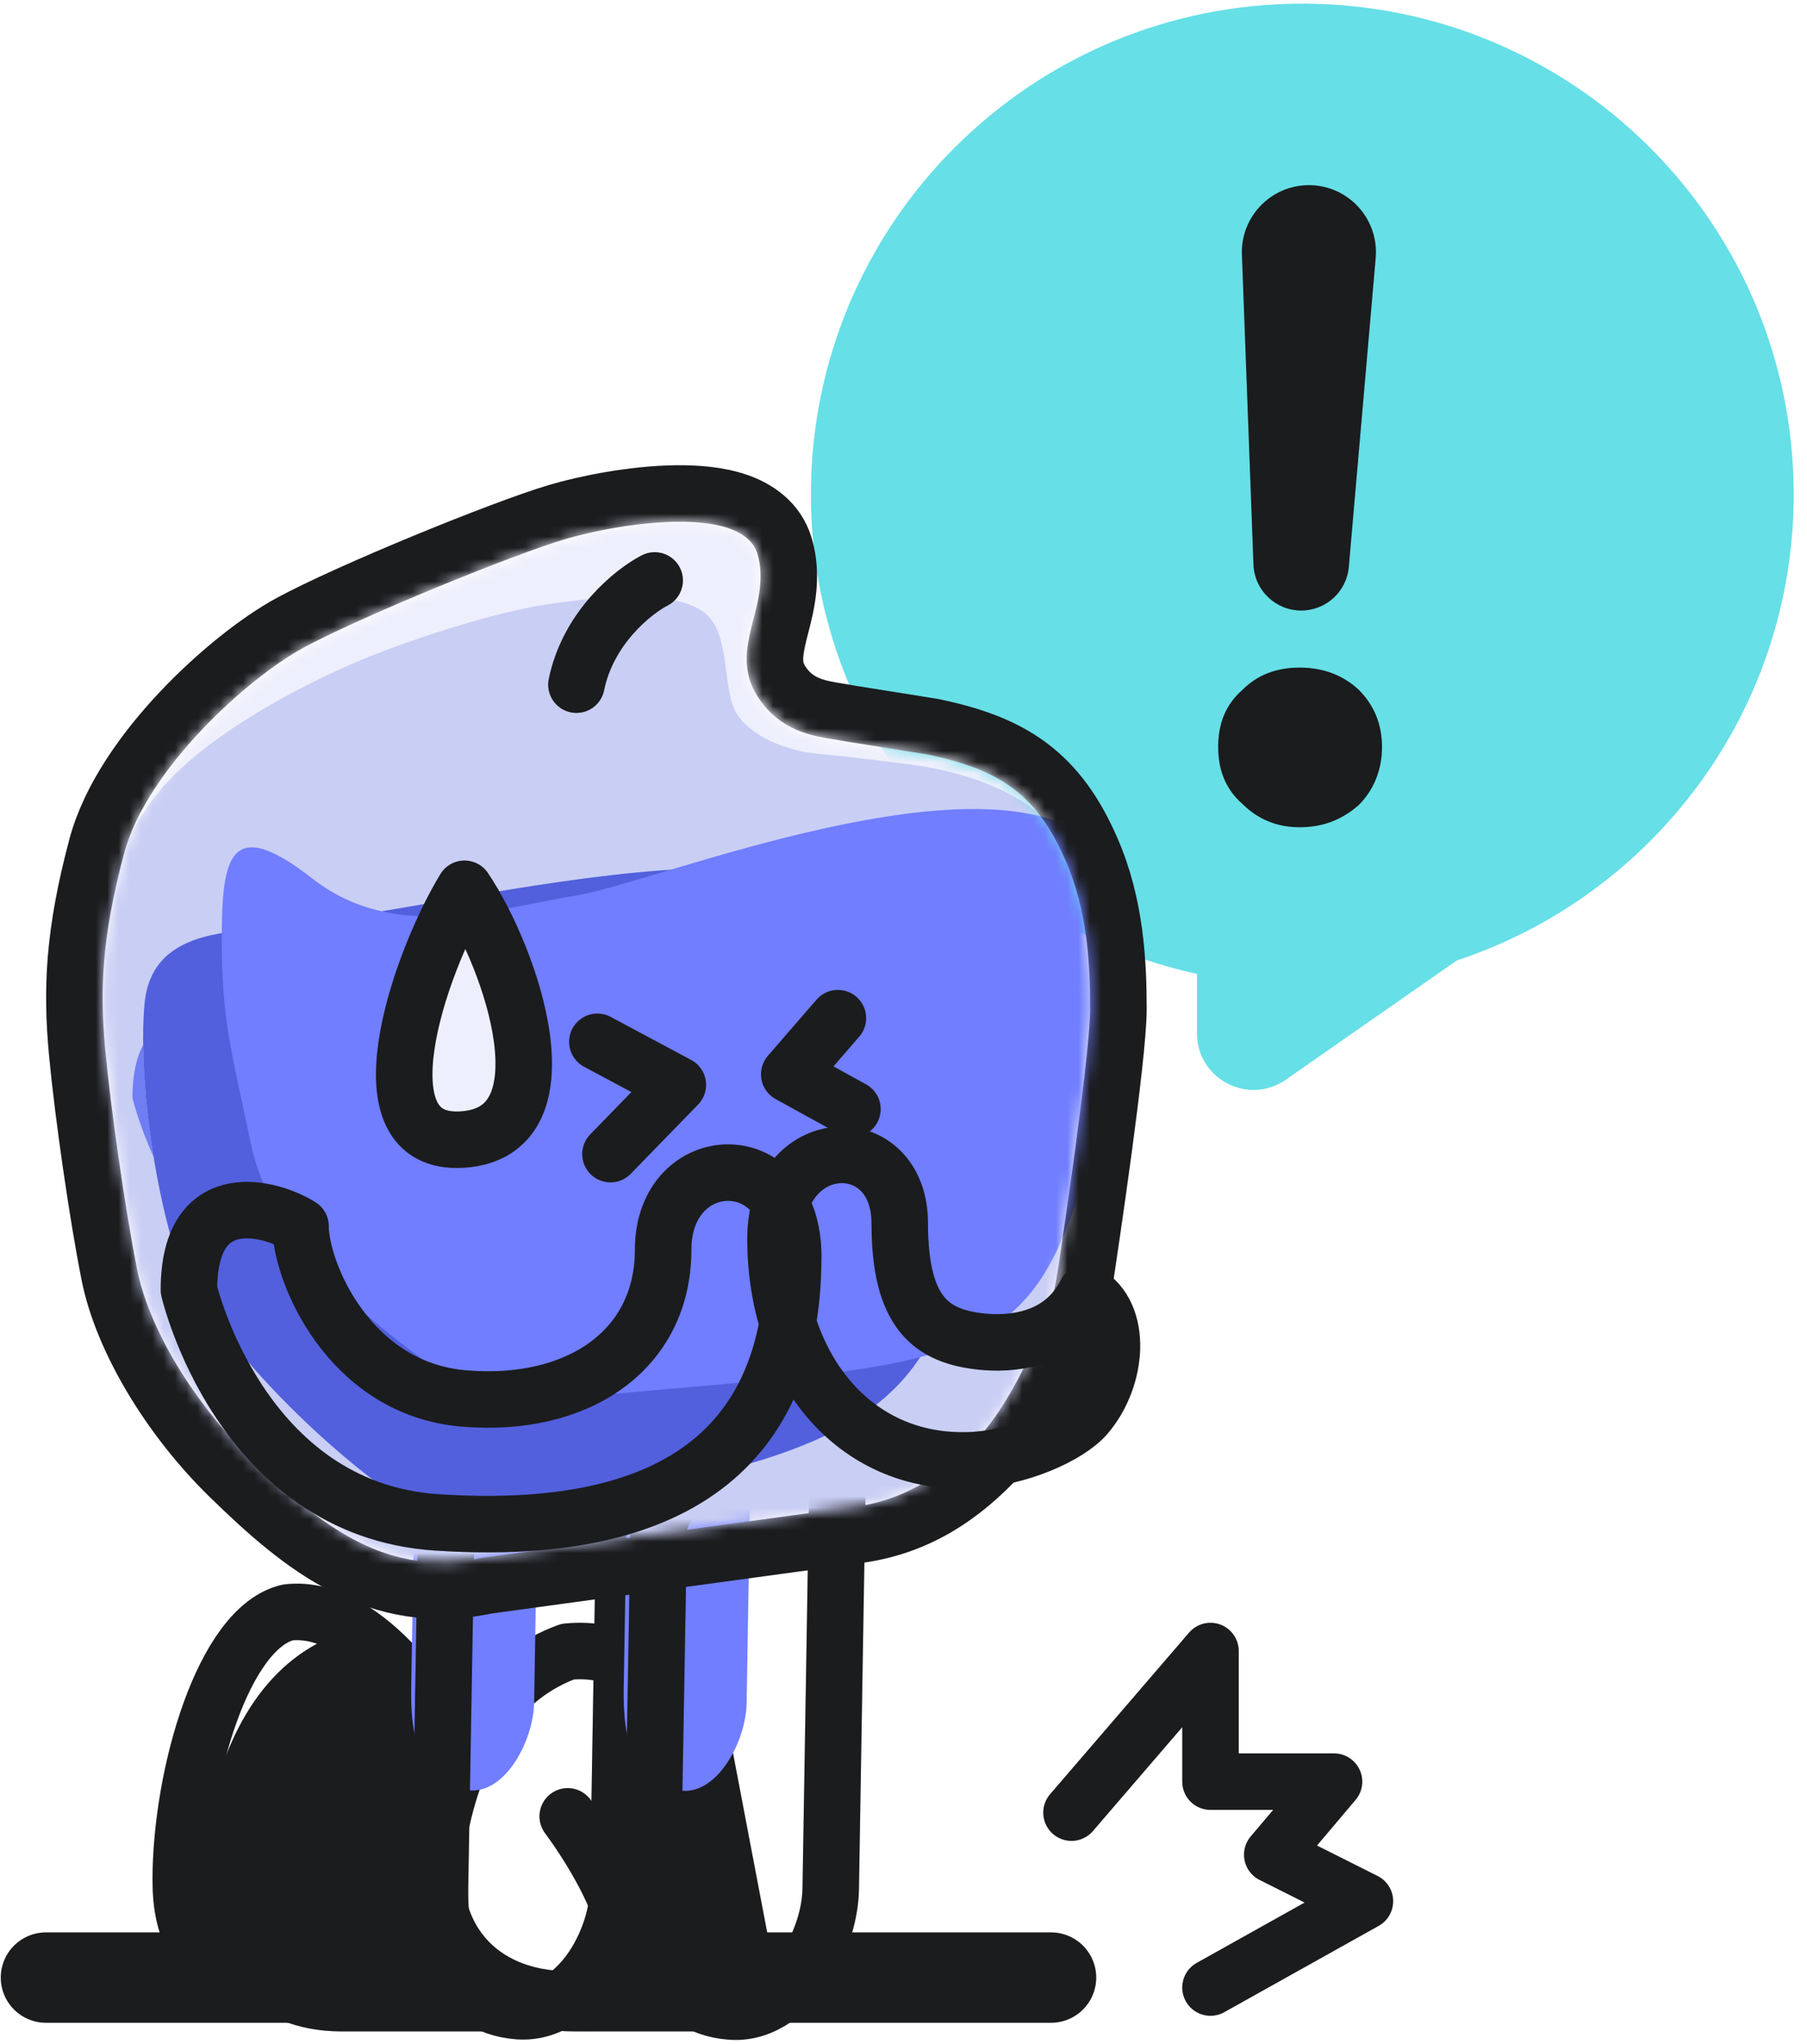 <svg width="160" height="181" viewBox="0 0 160 181" fill="none" xmlns="http://www.w3.org/2000/svg">
<line x1="4.07" y1="175.111" x2="93.063" y2="175.111" stroke="#222325" stroke-width="8" stroke-linecap="round"/>
<line x1="4.07" y1="175.111" x2="93.063" y2="175.111" stroke="black" stroke-opacity="0.2" stroke-width="8" stroke-linecap="round"/>
<path d="M30.21 147.287C25.154 149.465 21.783 155.006 20.404 163.912C19.026 172.819 23.668 177.379 30.255 177.379H43.717L40.015 154.808C40.015 154.808 37.104 146.496 30.21 147.287Z" fill="#222325"/>
<path d="M30.21 147.287C25.154 149.465 21.783 155.006 20.404 163.912C19.026 172.819 23.668 177.379 30.255 177.379H43.717L40.015 154.808C40.015 154.808 37.104 146.496 30.21 147.287Z" fill="black" fill-opacity="0.2"/>
<path d="M30.21 147.287C25.154 149.465 21.783 155.006 20.404 163.912C19.026 172.819 23.668 177.379 30.255 177.379H43.717L40.015 154.808C40.015 154.808 37.104 146.496 30.21 147.287Z" stroke="#222325" stroke-width="5" stroke-linejoin="round"/>
<path d="M30.21 147.287C25.154 149.465 21.783 155.006 20.404 163.912C19.026 172.819 23.668 177.379 30.255 177.379H43.717L40.015 154.808C40.015 154.808 37.104 146.496 30.21 147.287Z" stroke="black" stroke-opacity="0.2" stroke-width="5" stroke-linejoin="round"/>
<path d="M50.887 147.287C45.014 149.465 41.098 155.006 39.496 163.912C37.894 172.819 43.287 177.379 50.941 177.379H66.579L62.279 154.808C62.279 154.808 58.897 146.496 50.887 147.287Z" fill="#222325"/>
<path d="M50.887 147.287C45.014 149.465 41.098 155.006 39.496 163.912C37.894 172.819 43.287 177.379 50.941 177.379H66.579L62.279 154.808C62.279 154.808 58.897 146.496 50.887 147.287Z" fill="black" fill-opacity="0.2"/>
<path d="M50.887 147.287C45.014 149.465 41.098 155.006 39.496 163.912C37.894 172.819 43.287 177.379 50.941 177.379H66.579L62.279 154.808C62.279 154.808 58.897 146.496 50.887 147.287Z" stroke="#222325" stroke-width="5" stroke-linejoin="round"/>
<path d="M50.887 147.287C45.014 149.465 41.098 155.006 39.496 163.912C37.894 172.819 43.287 177.379 50.941 177.379H66.579L62.279 154.808C62.279 154.808 58.897 146.496 50.887 147.287Z" stroke="black" stroke-opacity="0.2" stroke-width="5" stroke-linejoin="round"/>
<g filter="url(#filter0_i_2_200)">
<path d="M25.5 142.775C19.753 144.105 16.004 157.213 16.004 166.49C16.004 175.768 22.465 174.934 29.504 174.934C35.228 174.934 36.37 169.822 34.399 164.33L38.029 168.258L39.213 153.178C39.213 153.178 32.867 141.934 25.5 142.775Z" fill="white"/>
</g>
<path d="M27.368 154.708C30.697 157.284 33.162 160.882 34.399 164.33M34.399 164.33C36.37 169.822 35.228 174.934 29.504 174.934C22.465 174.934 16.004 175.768 16.004 166.49C16.004 157.213 19.753 144.105 25.5 142.775C32.867 141.934 39.213 153.178 39.213 153.178L38.029 168.258L34.399 164.33Z" stroke="#222325" stroke-width="5" stroke-linecap="round" stroke-linejoin="round"/>
<path d="M27.368 154.708C30.697 157.284 33.162 160.882 34.399 164.33M34.399 164.33C36.37 169.822 35.228 174.934 29.504 174.934C22.465 174.934 16.004 175.768 16.004 166.49C16.004 157.213 19.753 144.105 25.5 142.775C32.867 141.934 39.213 153.178 39.213 153.178L38.029 168.258L34.399 164.33Z" stroke="black" stroke-opacity="0.2" stroke-width="5" stroke-linecap="round" stroke-linejoin="round"/>
<path d="M50.268 146.247C44.358 148.404 40.419 153.894 38.807 162.716C37.195 171.539 42.568 177.032 50.268 177.032C60.461 177.032 53.737 165.538 50.268 160.833L60.118 173.892L61.73 153.698C61.73 153.698 58.327 145.463 50.268 146.247Z" fill="white"/>
<path d="M50.268 146.247C44.358 148.404 40.419 153.894 38.807 162.716C37.195 171.539 42.568 177.032 50.268 177.032C60.461 177.032 53.737 165.538 50.268 160.833L60.118 173.892L61.73 153.698C61.73 153.698 58.327 145.463 50.268 146.247Z" stroke="#222325" stroke-width="5" stroke-linejoin="round"/>
<path d="M50.268 146.247C44.358 148.404 40.419 153.894 38.807 162.716C37.195 171.539 42.568 177.032 50.268 177.032C60.461 177.032 53.737 165.538 50.268 160.833L60.118 173.892L61.73 153.698C61.73 153.698 58.327 145.463 50.268 146.247Z" stroke="black" stroke-opacity="0.2" stroke-width="5" stroke-linejoin="round"/>
<g filter="url(#filter1_i_2_200)">
<path fill-rule="evenodd" clip-rule="evenodd" d="M41.828 142.245L41.408 166.453C41.328 171.085 42.273 175.216 46.616 175.537V175.537C49.77 175.77 52.239 171.116 52.295 167.752L52.712 142.643L41.828 142.245Z" fill="#707EFF"/>
<path d="M51.737 131.915L43.121 133.747C42.483 133.883 41.957 134.509 41.946 135.145L41.828 142.245L52.712 142.643L52.874 132.822C52.885 132.185 52.376 131.78 51.737 131.915Z" fill="#222325"/>
<path d="M51.737 131.915L43.121 133.747C42.483 133.883 41.957 134.509 41.946 135.145L41.828 142.245L52.712 142.643L52.874 132.822C52.885 132.185 52.376 131.78 51.737 131.915Z" fill="black" fill-opacity="0.2"/>
</g>
<path d="M39.383 142.765L38.963 166.971C38.92 169.42 39.135 172.025 40.105 174.109C41.125 176.299 42.968 177.866 45.917 178.084C48.819 178.298 51.175 176.174 52.541 174.09C53.899 172.017 54.704 169.443 54.741 167.232L55.157 142.123L55.32 132.302C55.354 130.225 53.709 129.006 51.779 129.416L43.163 131.248C41.233 131.658 39.535 133.588 39.501 135.665L39.383 142.764L39.383 142.765Z" stroke="#222325" stroke-width="5" stroke-linejoin="round"/>
<path d="M39.383 142.765L38.963 166.971C38.92 169.42 39.135 172.025 40.105 174.109C41.125 176.299 42.968 177.866 45.917 178.084C48.819 178.298 51.175 176.174 52.541 174.09C53.899 172.017 54.704 169.443 54.741 167.232L55.157 142.123L55.32 132.302C55.354 130.225 53.709 129.006 51.779 129.416L43.163 131.248C41.233 131.658 39.535 133.588 39.501 135.665L39.383 142.764L39.383 142.765Z" stroke="black" stroke-opacity="0.2" stroke-width="5" stroke-linejoin="round"/>
<g filter="url(#filter2_i_2_200)">
<path fill-rule="evenodd" clip-rule="evenodd" d="M60.644 142.28L60.224 166.487C60.143 171.12 61.088 175.25 65.431 175.571V175.571C68.586 175.804 71.055 171.151 71.111 167.786L71.527 142.677L60.644 142.28Z" fill="#707EFF"/>
<path d="M70.553 131.95L61.937 133.782C61.298 133.918 60.772 134.543 60.762 135.18L60.644 142.28L71.527 142.677L71.69 132.856C71.7 132.22 71.191 131.814 70.553 131.95Z" fill="#222325"/>
<path d="M70.553 131.95L61.937 133.782C61.298 133.918 60.772 134.543 60.762 135.18L60.644 142.28L71.527 142.677L71.69 132.856C71.7 132.22 71.191 131.814 70.553 131.95Z" fill="black" fill-opacity="0.2"/>
</g>
<path d="M58.199 142.8L57.779 167.005C57.736 169.454 57.95 172.06 58.921 174.143C59.94 176.333 61.783 177.901 64.732 178.118C67.635 178.333 69.99 176.209 71.356 174.124C72.714 172.051 73.519 169.478 73.556 167.266L73.972 142.157L74.135 132.336C74.17 130.26 72.524 129.04 70.594 129.45L61.978 131.282C60.048 131.693 58.351 133.623 58.316 135.7L58.199 142.799L58.199 142.8Z" stroke="#222325" stroke-width="5" stroke-linejoin="round"/>
<path d="M58.199 142.8L57.779 167.005C57.736 169.454 57.95 172.06 58.921 174.143C59.94 176.333 61.783 177.901 64.732 178.118C67.635 178.333 69.99 176.209 71.356 174.124C72.714 172.051 73.519 169.478 73.556 167.266L73.972 142.157L74.135 132.336C74.17 130.26 72.524 129.04 70.594 129.45L61.978 131.282C60.048 131.693 58.351 133.623 58.316 135.7L58.199 142.799L58.199 142.8Z" stroke="black" stroke-opacity="0.2" stroke-width="5" stroke-linejoin="round"/>
<path d="M128.995 85.046C146.322 79.318 158.823 63.008 158.823 43.781C158.823 19.78 139.343 0.323 115.313 0.323C91.283 0.323 71.803 19.78 71.803 43.781C71.803 64.585 86.44 81.975 105.989 86.238V91.506C105.989 95.547 110.534 97.918 113.849 95.607L128.995 85.046Z" fill="#66DFE7"/>
<path d="M115.896 16.398C112.532 16.398 109.841 19.192 109.966 22.553L110.988 49.988C111.073 52.261 112.941 54.06 115.216 54.06V54.06C117.41 54.06 119.24 52.382 119.43 50.197L121.808 22.847C122.109 19.379 119.376 16.398 115.896 16.398V16.398ZM115.07 59.115C113.012 59.115 111.327 59.77 110.017 61.081C108.52 62.391 107.865 64.076 107.865 66.136C107.865 68.195 108.52 69.88 110.017 71.19C111.327 72.501 113.012 73.25 115.07 73.25C117.129 73.25 118.813 72.595 120.31 71.284C121.62 69.974 122.369 68.195 122.369 66.136C122.369 64.076 121.62 62.391 120.31 61.081C118.907 59.77 117.129 59.115 115.07 59.115Z" fill="#222325"/>
<path d="M115.896 16.398C112.532 16.398 109.841 19.192 109.966 22.553L110.988 49.988C111.073 52.261 112.941 54.06 115.216 54.06V54.06C117.41 54.06 119.24 52.382 119.43 50.197L121.808 22.847C122.109 19.379 119.376 16.398 115.896 16.398V16.398ZM115.07 59.115C113.012 59.115 111.327 59.77 110.017 61.081C108.52 62.391 107.865 64.076 107.865 66.136C107.865 68.195 108.52 69.88 110.017 71.19C111.327 72.501 113.012 73.25 115.07 73.25C117.129 73.25 118.813 72.595 120.31 71.284C121.62 69.974 122.369 68.195 122.369 66.136C122.369 64.076 121.62 62.391 120.31 61.081C118.907 59.77 117.129 59.115 115.07 59.115Z" fill="black" fill-opacity="0.2"/>
<path d="M82.646 64.36C82.606 64.351 82.566 64.344 82.526 64.338L75.302 63.186C74.963 63.117 74.611 63.061 74.253 63.004C72.458 62.717 70.504 62.404 69.185 60.327C68.423 59.128 68.502 58.012 68.984 56.042C69.032 55.848 69.086 55.641 69.142 55.421C69.605 53.638 70.272 51.064 69.472 48.358C68.821 46.157 67.023 44.992 65.33 44.41C63.645 43.831 61.668 43.671 59.79 43.699C56.005 43.756 51.844 44.594 49.318 45.344C44.433 46.795 30.792 52.374 25.668 55.16C22.903 56.664 19.223 59.541 15.984 62.974C12.771 66.381 9.711 70.629 8.561 74.951C6.498 82.7 6.309 87.639 6.833 93.234C7.337 98.621 8.64 107.66 9.684 112.889C10.834 118.654 15.033 125.608 20.318 130.767C26.752 137.048 33.401 142.463 43.18 140.395L75.83 135.934C75.834 135.934 75.838 135.933 75.841 135.933C81.16 135.252 85.217 132.546 88.61 128.843C90.423 126.864 92.126 123.903 93.412 121.155C94.691 118.421 95.726 115.536 96.022 113.608C96.266 112.022 97.013 107.032 97.7 101.936C98.373 96.938 99.03 91.553 99.03 89.354C99.03 85.316 98.797 80.164 96.672 75.262C95.26 72.004 93.557 69.565 91.16 67.779C88.796 66.018 85.974 65.057 82.646 64.36Z" stroke="#222325" stroke-width="5" stroke-linecap="round" stroke-linejoin="round"/>
<path d="M82.646 64.36C82.606 64.351 82.566 64.344 82.526 64.338L75.302 63.186C74.963 63.117 74.611 63.061 74.253 63.004C72.458 62.717 70.504 62.404 69.185 60.327C68.423 59.128 68.502 58.012 68.984 56.042C69.032 55.848 69.086 55.641 69.142 55.421C69.605 53.638 70.272 51.064 69.472 48.358C68.821 46.157 67.023 44.992 65.33 44.41C63.645 43.831 61.668 43.671 59.79 43.699C56.005 43.756 51.844 44.594 49.318 45.344C44.433 46.795 30.792 52.374 25.668 55.16C22.903 56.664 19.223 59.541 15.984 62.974C12.771 66.381 9.711 70.629 8.561 74.951C6.498 82.7 6.309 87.639 6.833 93.234C7.337 98.621 8.64 107.66 9.684 112.889C10.834 118.654 15.033 125.608 20.318 130.767C26.752 137.048 33.401 142.463 43.18 140.395L75.83 135.934C75.834 135.934 75.838 135.933 75.841 135.933C81.16 135.252 85.217 132.546 88.61 128.843C90.423 126.864 92.126 123.903 93.412 121.155C94.691 118.421 95.726 115.536 96.022 113.608C96.266 112.022 97.013 107.032 97.7 101.936C98.373 96.938 99.03 91.553 99.03 89.354C99.03 85.316 98.797 80.164 96.672 75.262C95.26 72.004 93.557 69.565 91.16 67.779C88.796 66.018 85.974 65.057 82.646 64.36Z" stroke="black" stroke-opacity="0.2" stroke-width="5" stroke-linecap="round" stroke-linejoin="round"/>
<mask id="mask0_2_200" style="mask-type:alpha" maskUnits="userSpaceOnUse" x="9" y="46" width="88" height="93">
<path d="M22.08 128.945C17.04 124.033 13.166 117.51 12.139 112.372C11.112 107.235 9.819 98.286 9.322 92.983C8.825 87.679 8.991 83.039 10.979 75.582C12.967 68.124 21.914 60.051 26.885 57.352C31.855 54.653 45.35 49.143 50.08 47.74C54.81 46.338 65.82 44.591 67.146 49.066C68.471 53.54 64.436 57.402 67.146 61.661C69.465 65.307 73.518 65.342 74.933 65.638L82.223 66.798C88.589 68.129 91.883 70.255 94.483 76.244C96.395 80.647 96.637 85.359 96.637 89.337C96.637 93.314 94.141 110.052 93.655 113.201C93.17 116.35 89.986 123.717 86.862 127.121C83.738 130.525 80.178 132.836 75.596 133.419L42.79 137.893C34.34 139.717 28.542 135.242 22.08 128.945Z" fill="#D9D9D9"/>
</mask>
<g mask="url(#mask0_2_200)">
<ellipse cx="55.474" cy="53.532" rx="55.474" ry="53.532" transform="matrix(-1 0 0 1 106.354 41.774)" fill="#EEEFFC"/>
<path d="M47.429 141.705L34.225 139.002C25.77 137.168 23.303 135.014 19.161 130.926C15.723 127.532 13.963 122.069 11.954 116.709C9.945 111.349 7.783 93.69 8.162 86.354C8.542 79.017 11.506 72.809 14.79 69.284C19.038 64.724 26.346 60.893 31.027 58.844C35.708 56.794 43.785 54.203 48.258 53.54C52.731 52.877 59.841 52.048 62.507 54.369C64.381 56.001 64.059 59.485 64.781 62.154C65.503 64.823 69.253 66.463 72.442 66.747C75.632 67.032 80.866 67.728 80.866 67.728C88.194 68.792 92.216 71.613 93.821 74.09C95.426 76.568 97.528 84.926 97.466 90.497C97.403 96.067 96.14 103.589 96.14 103.589C95.736 107.931 91.03 121.769 88.887 125.612C86.944 129.095 76.921 139.002 76.921 139.002C67.398 149.852 59.05 143.603 47.429 141.705Z" fill="#C9CEF4"/>
<path d="M15.109 109.444C16.94 116.047 25.432 125.112 32.567 130.682C36.849 134.024 40.703 134.453 47.317 133.445C69.692 130.033 79.2 126.638 83.176 116.906C87.152 107.173 94.191 89.777 90.01 85.691V85.691C73.523 69.576 45.496 79.925 22.563 82.277C22.243 82.31 21.916 82.343 21.583 82.376C18.006 82.735 13.3 83.527 12.802 88.839C12.303 94.152 13.278 102.842 15.109 109.444Z" fill="#5260DD"/>
<g filter="url(#filter3_i_2_200)">
<path d="M15.24 111.379C17.033 119.885 25.381 126.669 30.359 130.327C35.337 133.986 40.519 134.059 47.429 133.419C71.277 131.211 81.215 131.415 86.326 121.242C91.437 111.07 94.578 88.953 90.176 84.862C80.601 75.964 50.965 88.184 44.011 89.299C37.056 90.415 28.003 93.536 20.651 87.79C13.299 82.045 12.636 85.97 12.636 93.148C12.636 100.327 13.447 102.874 15.24 111.379Z" fill="#707EFF"/>
</g>
</g>
<path d="M52.894 92.251L60.018 96.063L54.053 102.195M74.191 90.156L69.883 95.128L75.478 98.208" stroke="#222325" stroke-width="5" stroke-linecap="round" stroke-linejoin="round"/>
<path d="M52.894 92.251L60.018 96.063L54.053 102.195M74.191 90.156L69.883 95.128L75.478 98.208" stroke="black" stroke-opacity="0.2" stroke-width="5" stroke-linecap="round" stroke-linejoin="round"/>
<g filter="url(#filter4_i_2_200)">
<path d="M68.667 109.682C68.667 100.172 79.668 99.9 79.668 108.324C79.668 116.277 82.478 118.34 86.934 118.798C89.177 119.029 93.892 118.928 96.154 114.492C99.459 116.387 98.983 122.07 96.154 125.343C94.618 127.121 90.189 129.14 85.89 129.304C75.643 129.695 68.667 121.176 68.667 109.682Z" fill="#707EFF"/>
</g>
<path d="M68.667 109.682C68.667 100.172 79.668 99.9 79.668 108.324C79.668 116.277 82.478 118.34 86.934 118.798C89.177 119.029 93.892 118.928 96.154 114.492C99.459 116.387 98.983 122.07 96.154 125.343C94.618 127.121 90.189 129.14 85.89 129.304C75.643 129.695 68.667 121.176 68.667 109.682Z" stroke="#222325" stroke-width="5" stroke-linecap="round" stroke-linejoin="round"/>
<path d="M68.667 109.682C68.667 100.172 79.668 99.9 79.668 108.324C79.668 116.277 82.478 118.34 86.934 118.798C89.177 119.029 93.892 118.928 96.154 114.492C99.459 116.387 98.983 122.07 96.154 125.343C94.618 127.121 90.189 129.14 85.89 129.304C75.643 129.695 68.667 121.176 68.667 109.682Z" stroke="black" stroke-opacity="0.2" stroke-width="5" stroke-linecap="round" stroke-linejoin="round"/>
<path d="M41.13 78.699C37.028 85.456 31.599 101.518 40.948 100.905C50.566 100.275 45.295 84.914 41.13 78.699Z" fill="#EEEFFC"/>
<path d="M41.13 78.699C37.028 85.456 31.599 101.518 40.948 100.905C50.566 100.275 45.295 84.914 41.13 78.699Z" stroke="#222325" stroke-width="5" stroke-linecap="round" stroke-linejoin="round"/>
<path d="M41.13 78.699C37.028 85.456 31.599 101.518 40.948 100.905C50.566 100.275 45.295 84.914 41.13 78.699Z" stroke="black" stroke-opacity="0.2" stroke-width="5" stroke-linecap="round" stroke-linejoin="round"/>
<g filter="url(#filter5_i_2_200)">
<path d="M41.032 123.828C30.911 122.957 26.611 112.628 26.611 108.578C24.168 107.023 16.729 104.723 16.729 114.222C16.729 114.222 21.233 133.654 38.68 134.806C64.823 136.533 70.235 123.408 70.235 111.246C70.235 101.183 58.718 101.737 58.718 110.65C58.718 119.564 51.153 124.699 41.032 123.828Z" fill="#707EFF"/>
</g>
<path d="M41.032 123.828C30.911 122.957 26.611 112.628 26.611 108.578C24.168 107.023 16.729 104.723 16.729 114.222C16.729 114.222 21.233 133.654 38.68 134.806C64.823 136.533 70.235 123.408 70.235 111.246C70.235 101.183 58.718 101.737 58.718 110.65C58.718 119.564 51.153 124.699 41.032 123.828Z" stroke="#222325" stroke-width="5" stroke-linecap="round" stroke-linejoin="round"/>
<path d="M41.032 123.828C30.911 122.957 26.611 112.628 26.611 108.578C24.168 107.023 16.729 104.723 16.729 114.222C16.729 114.222 21.233 133.654 38.68 134.806C64.823 136.533 70.235 123.408 70.235 111.246C70.235 101.183 58.718 101.737 58.718 110.65C58.718 119.564 51.153 124.699 41.032 123.828Z" stroke="black" stroke-opacity="0.2" stroke-width="5" stroke-linecap="round" stroke-linejoin="round"/>
<path d="M94.875 160.506L107.182 146.195V157.761H118.121L112.651 164.23L120.856 168.347L107.182 175.993" stroke="#222325" stroke-width="5" stroke-linecap="round" stroke-linejoin="round"/>
<path d="M94.875 160.506L107.182 146.195V157.761H118.121L112.651 164.23L120.856 168.347L107.182 175.993" stroke="black" stroke-opacity="0.2" stroke-width="5" stroke-linecap="round" stroke-linejoin="round"/>
<path d="M57.969 51.396C56.09 52.362 52.073 55.561 51.039 60.628" stroke="#222325" stroke-width="5" stroke-linecap="round" stroke-linejoin="round"/>
<path d="M57.969 51.396C56.09 52.362 52.073 55.561 51.039 60.628" stroke="black" stroke-opacity="0.2" stroke-width="5" stroke-linecap="round" stroke-linejoin="round"/>
<defs>
<filter id="filter0_i_2_200" x="10.504" y="137.229" width="31.209" height="40.224" filterUnits="userSpaceOnUse" color-interpolation-filters="sRGB">
<feFlood flood-opacity="0" result="BackgroundImageFix"/>
<feBlend mode="normal" in="SourceGraphic" in2="BackgroundImageFix" result="shape"/>
<feColorMatrix in="SourceAlpha" type="matrix" values="0 0 0 0 0 0 0 0 0 0 0 0 0 0 0 0 0 0 127 0" result="hardAlpha"/>
<feOffset dx="-5" dy="-17"/>
<feGaussianBlur stdDeviation="1.5"/>
<feComposite in2="hardAlpha" operator="arithmetic" k2="-1" k3="1"/>
<feColorMatrix type="matrix" values="0 0 0 0 0.142 0 0 0 0 0.17 0 0 0 0 0.425 0 0 0 0.34 0"/>
<feBlend mode="darken" in2="shape" result="effect1_innerShadow_2_200"/>
</filter>
<filter id="filter1_i_2_200" x="33.512" y="123.784" width="24.254" height="56.869" filterUnits="userSpaceOnUse" color-interpolation-filters="sRGB">
<feFlood flood-opacity="0" result="BackgroundImageFix"/>
<feBlend mode="normal" in="SourceGraphic" in2="BackgroundImageFix" result="shape"/>
<feColorMatrix in="SourceAlpha" type="matrix" values="0 0 0 0 0 0 0 0 0 0 0 0 0 0 0 0 0 0 127 0" result="hardAlpha"/>
<feOffset dx="-5" dy="-17"/>
<feGaussianBlur stdDeviation="1.5"/>
<feComposite in2="hardAlpha" operator="arithmetic" k2="-1" k3="1"/>
<feColorMatrix type="matrix" values="0 0 0 0 0.322 0 0 0 0 0.376 0 0 0 0 0.867 0 0 0 0.6 0"/>
<feBlend mode="normal" in2="shape" result="effect1_innerShadow_2_200"/>
</filter>
<filter id="filter2_i_2_200" x="52.328" y="123.819" width="24.254" height="56.869" filterUnits="userSpaceOnUse" color-interpolation-filters="sRGB">
<feFlood flood-opacity="0" result="BackgroundImageFix"/>
<feBlend mode="normal" in="SourceGraphic" in2="BackgroundImageFix" result="shape"/>
<feColorMatrix in="SourceAlpha" type="matrix" values="0 0 0 0 0 0 0 0 0 0 0 0 0 0 0 0 0 0 127 0" result="hardAlpha"/>
<feOffset dx="-5" dy="-17"/>
<feGaussianBlur stdDeviation="1.5"/>
<feComposite in2="hardAlpha" operator="arithmetic" k2="-1" k3="1"/>
<feColorMatrix type="matrix" values="0 0 0 0 0.322 0 0 0 0 0.376 0 0 0 0 0.867 0 0 0 0.6 0"/>
<feBlend mode="normal" in2="shape" result="effect1_innerShadow_2_200"/>
</filter>
<filter id="filter3_i_2_200" x="12.636" y="78.637" width="82.634" height="55.088" filterUnits="userSpaceOnUse" color-interpolation-filters="sRGB">
<feFlood flood-opacity="0" result="BackgroundImageFix"/>
<feBlend mode="normal" in="SourceGraphic" in2="BackgroundImageFix" result="shape"/>
<feColorMatrix in="SourceAlpha" type="matrix" values="0 0 0 0 0 0 0 0 0 0 0 0 0 0 0 0 0 0 127 0" result="hardAlpha"/>
<feOffset dx="7" dy="-10"/>
<feGaussianBlur stdDeviation="1.5"/>
<feComposite in2="hardAlpha" operator="arithmetic" k2="-1" k3="1"/>
<feColorMatrix type="matrix" values="0 0 0 0 0.322 0 0 0 0 0.376 0 0 0 0 0.867 0 0 0 0.6 0"/>
<feBlend mode="normal" in2="shape" result="effect1_innerShadow_2_200"/>
</filter>
<filter id="filter4_i_2_200" x="63.167" y="96.764" width="37.791" height="35.053" filterUnits="userSpaceOnUse" color-interpolation-filters="sRGB">
<feFlood flood-opacity="0" result="BackgroundImageFix"/>
<feBlend mode="normal" in="SourceGraphic" in2="BackgroundImageFix" result="shape"/>
<feColorMatrix in="SourceAlpha" type="matrix" values="0 0 0 0 0 0 0 0 0 0 0 0 0 0 0 0 0 0 127 0" result="hardAlpha"/>
<feOffset dx="-5" dy="-17"/>
<feGaussianBlur stdDeviation="1.5"/>
<feComposite in2="hardAlpha" operator="arithmetic" k2="-1" k3="1"/>
<feColorMatrix type="matrix" values="0 0 0 0 0.142 0 0 0 0 0.17 0 0 0 0 0.425 0 0 0 0.34 0"/>
<feBlend mode="darken" in2="shape" result="effect1_innerShadow_2_200"/>
</filter>
<filter id="filter5_i_2_200" x="11.229" y="98.332" width="61.506" height="39.128" filterUnits="userSpaceOnUse" color-interpolation-filters="sRGB">
<feFlood flood-opacity="0" result="BackgroundImageFix"/>
<feBlend mode="normal" in="SourceGraphic" in2="BackgroundImageFix" result="shape"/>
<feColorMatrix in="SourceAlpha" type="matrix" values="0 0 0 0 0 0 0 0 0 0 0 0 0 0 0 0 0 0 127 0" result="hardAlpha"/>
<feOffset dx="-5" dy="-17"/>
<feGaussianBlur stdDeviation="1.5"/>
<feComposite in2="hardAlpha" operator="arithmetic" k2="-1" k3="1"/>
<feColorMatrix type="matrix" values="0 0 0 0 0.142 0 0 0 0 0.17 0 0 0 0 0.425 0 0 0 0.34 0"/>
<feBlend mode="darken" in2="shape" result="effect1_innerShadow_2_200"/>
</filter>
</defs>
</svg>
